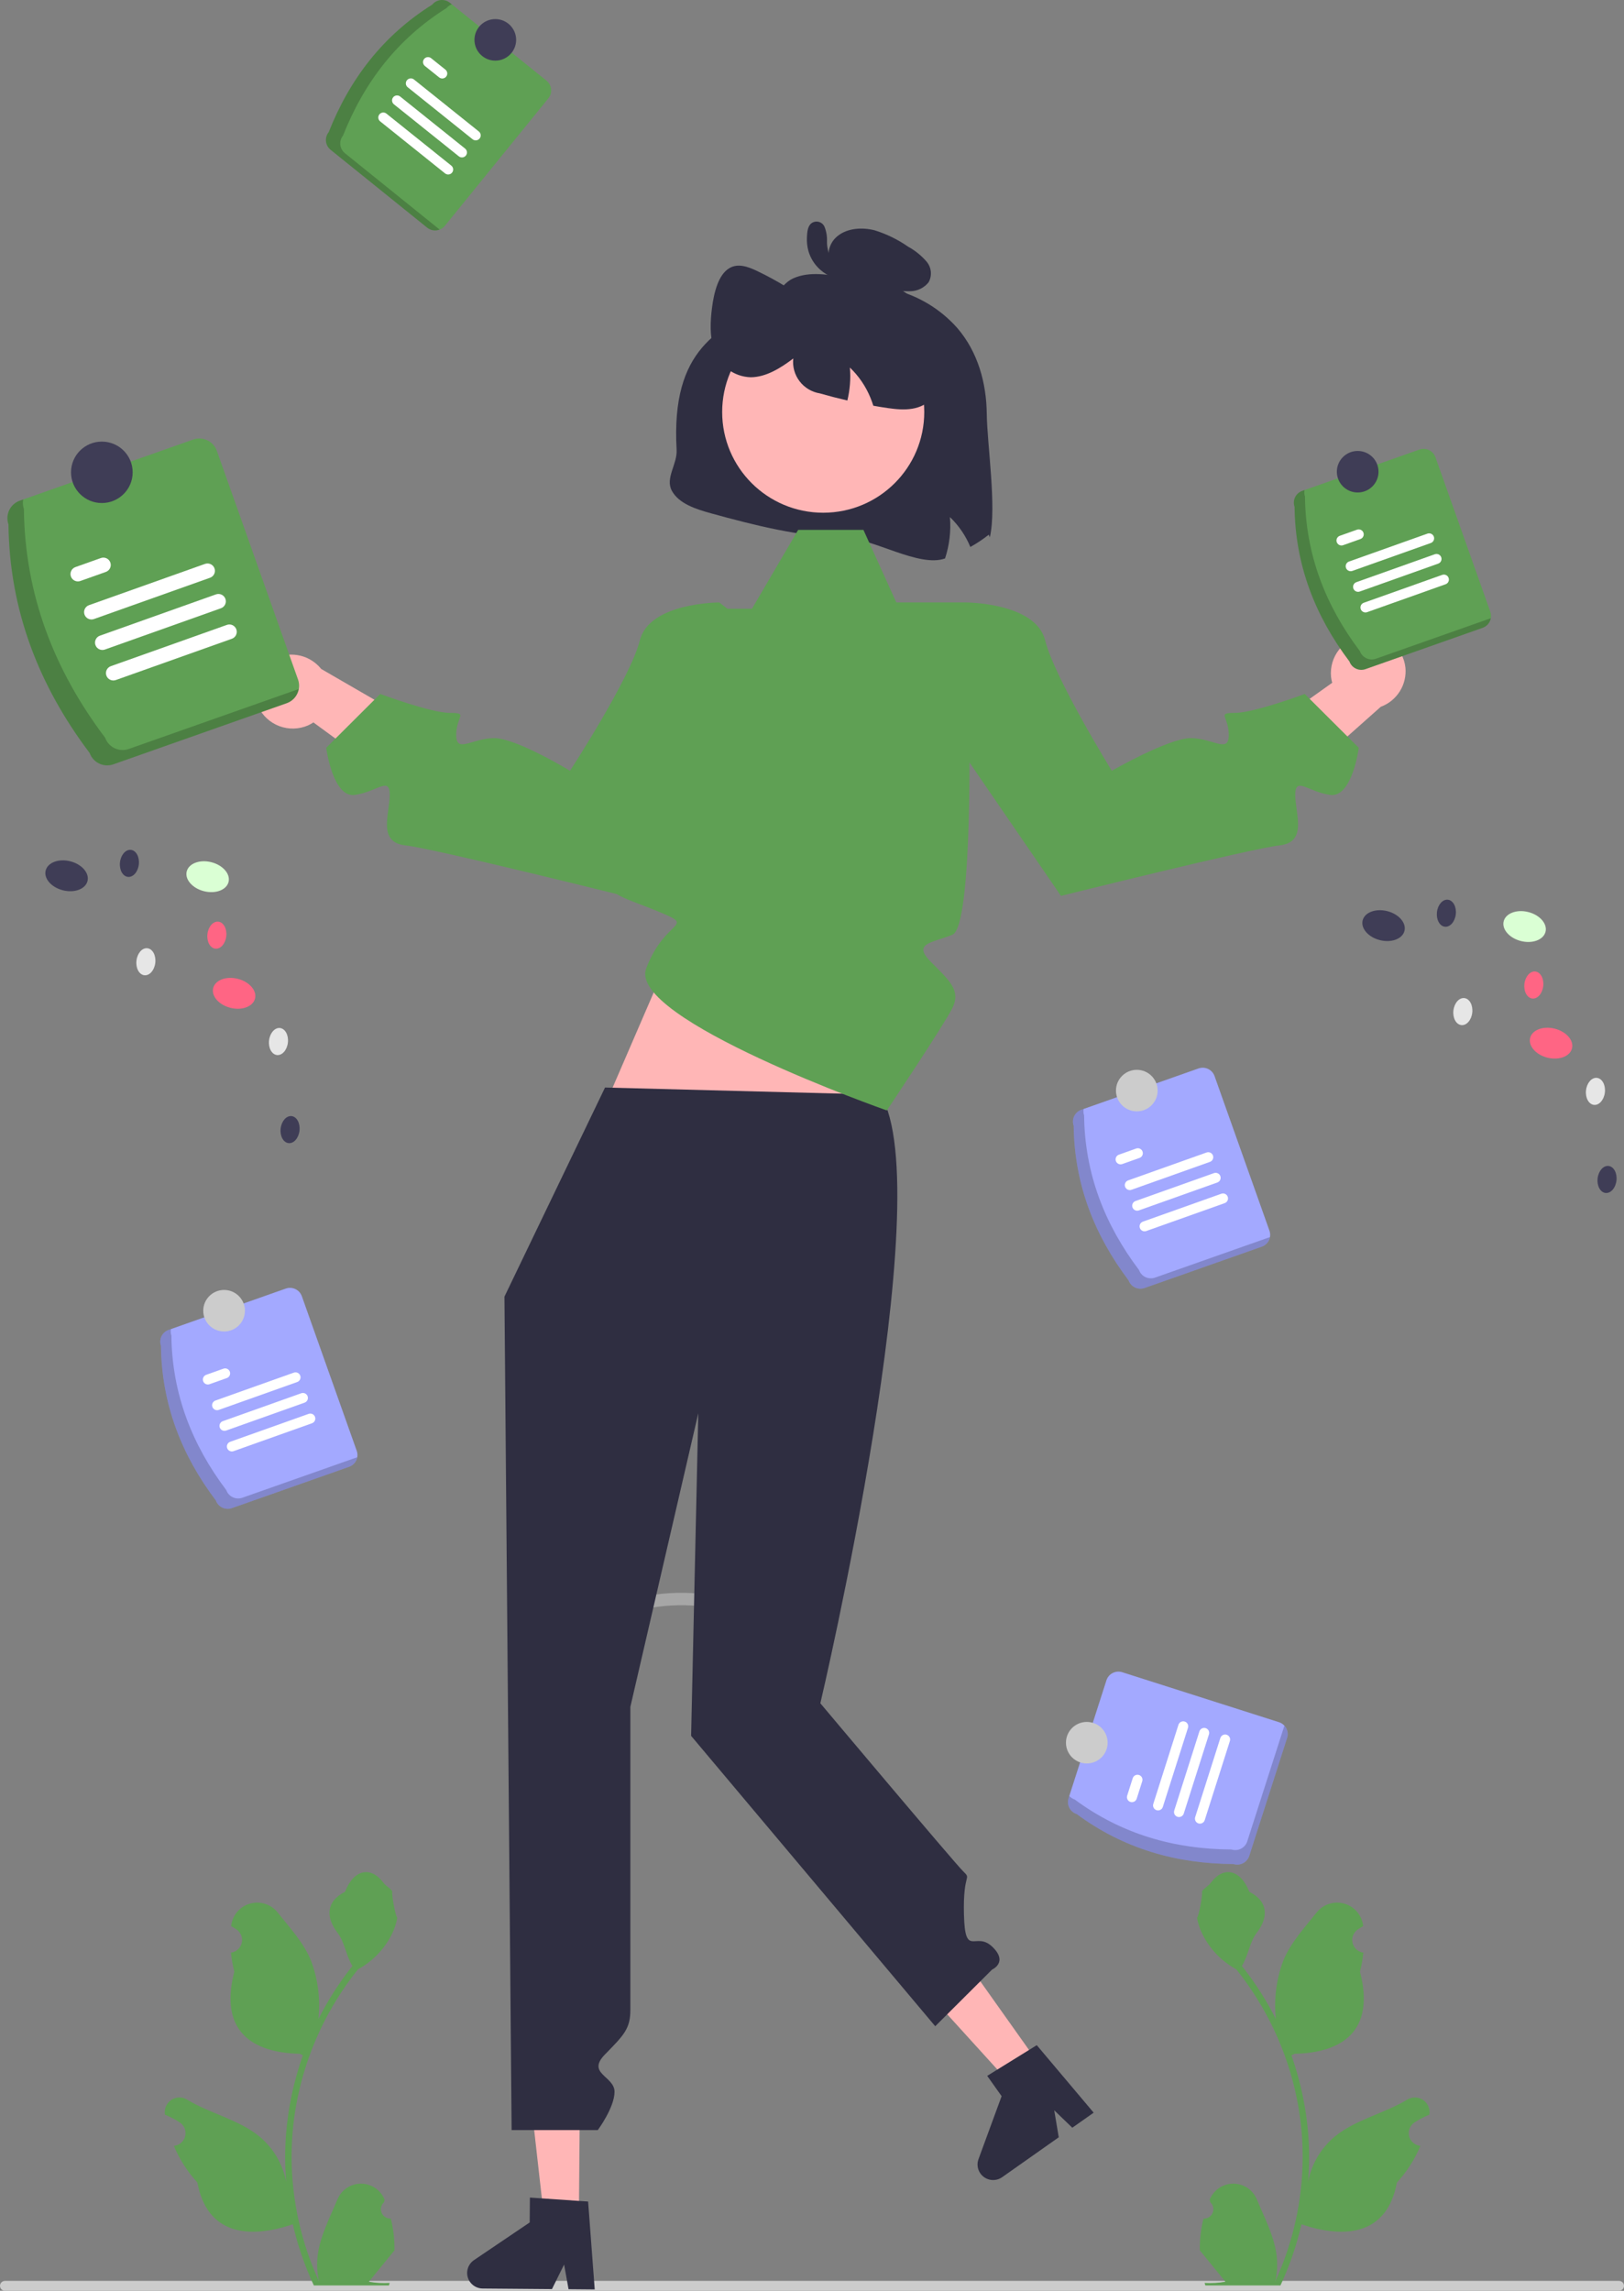 <svg width="390" height="550" viewBox="0 0 390 550" fill="none" xmlns="http://www.w3.org/2000/svg">
<rect x="0" y="0" width="390" height="550" fill="#808080" stroke="none"/>
<g clip-path="url(#clip0_215_14)">
<path d="M5.36057e-06 548.814C-0 548.969 0.03 549.123 0.089 549.267C0.148 549.41 0.235 549.541 0.345 549.651C0.455 549.762 0.586 549.849 0.73 549.909C0.874 549.969 1.028 550 1.184 550H388.809C389.125 550 389.428 549.875 389.651 549.653C389.875 549.43 390 549.128 390 548.814C390 548.499 389.875 548.197 389.651 547.975C389.428 547.752 389.125 547.627 388.809 547.627H1.191C1.035 547.626 0.881 547.657 0.736 547.716C0.592 547.775 0.461 547.861 0.35 547.971C0.24 548.081 0.152 548.211 0.092 548.354C0.032 548.498 0 548.651 5.36057e-06 548.807V548.814Z" fill="#CCCCCC"/>
<path opacity="0.5" d="M154.903 386.284C159.126 385.433 163.451 385.199 167.742 385.59C168.139 385.587 168.519 385.428 168.8 385.149C169.081 384.869 169.24 384.49 169.243 384.094C169.235 383.7 169.074 383.324 168.794 383.045C168.514 382.767 168.137 382.606 167.742 382.598C163.181 382.204 158.587 382.474 154.105 383.4C153.721 383.505 153.396 383.759 153.199 384.103C153.003 384.448 152.952 384.857 153.058 385.239C153.164 385.622 153.417 385.946 153.763 386.142C154.109 386.338 154.519 386.389 154.903 386.284H154.903Z" fill="#CCCCCC"/>
<path d="M51.84 360.263C43.584 349.322 38.813 337.086 38.656 323.137C38.39 322.385 38.434 321.559 38.779 320.84C39.124 320.121 39.74 319.567 40.494 319.3L68.634 309.379C69.389 309.114 70.218 309.158 70.94 309.502C71.662 309.845 72.218 310.46 72.485 311.211L85.669 348.337C85.935 349.088 85.891 349.915 85.546 350.634C85.202 351.353 84.585 351.907 83.831 352.174L55.691 362.095C54.937 362.36 54.107 362.316 53.386 361.972C52.663 361.629 52.108 361.014 51.84 360.263V360.263Z" fill="#A3A9FF"/>
<path opacity="0.2" d="M58.193 359.602C57.439 359.867 56.61 359.823 55.888 359.48C55.166 359.137 54.61 358.522 54.342 357.771C46.086 346.829 41.315 334.594 41.158 320.645C40.986 320.15 40.948 319.619 41.048 319.105L40.494 319.301C39.74 319.567 39.124 320.121 38.779 320.841C38.434 321.56 38.39 322.386 38.656 323.138C38.813 337.087 43.584 349.322 51.84 360.264C52.108 361.015 52.664 361.63 53.386 361.973C54.108 362.316 54.937 362.36 55.691 362.095L83.831 352.174C84.33 351.997 84.773 351.69 85.116 351.287C85.458 350.883 85.687 350.397 85.779 349.877L58.193 359.602Z" fill="black"/>
<path d="M71.377 331.813L52.538 338.513C52.238 338.62 51.908 338.604 51.621 338.468C51.333 338.332 51.111 338.088 51.004 337.789C50.897 337.49 50.914 337.162 51.05 336.875C51.187 336.588 51.431 336.368 51.731 336.261L70.57 329.561C70.87 329.455 71.199 329.472 71.486 329.608C71.773 329.744 71.994 329.988 72.101 330.286C72.208 330.584 72.191 330.912 72.056 331.199C71.92 331.485 71.676 331.706 71.377 331.813H71.377Z" fill="white"/>
<path d="M54.47 330.864L50.325 332.338C50.177 332.391 50.02 332.415 49.862 332.408C49.705 332.401 49.55 332.363 49.407 332.296C49.264 332.229 49.136 332.135 49.03 332.019C48.924 331.903 48.841 331.767 48.788 331.619C48.734 331.471 48.711 331.314 48.718 331.157C48.725 331 48.764 330.846 48.831 330.704C48.898 330.562 48.993 330.434 49.11 330.328C49.226 330.223 49.363 330.141 49.511 330.088L49.519 330.085L53.663 328.611C53.962 328.506 54.292 328.523 54.579 328.659C54.865 328.795 55.087 329.039 55.193 329.337C55.3 329.635 55.284 329.963 55.148 330.249C55.013 330.535 54.769 330.756 54.47 330.864V330.864Z" fill="white"/>
<path d="M74.924 341.716L56.086 348.417C55.786 348.522 55.457 348.505 55.17 348.369C54.883 348.233 54.662 347.989 54.555 347.691C54.448 347.393 54.465 347.065 54.6 346.779C54.736 346.492 54.98 346.271 55.279 346.164L74.117 339.464C74.417 339.357 74.746 339.372 75.034 339.507C75.322 339.642 75.544 339.886 75.652 340.184C75.76 340.482 75.745 340.811 75.609 341.097C75.474 341.384 75.23 341.606 74.931 341.714L74.924 341.716Z" fill="white"/>
<path d="M73.151 336.765L54.312 343.466C54.012 343.573 53.682 343.557 53.395 343.421C53.107 343.286 52.885 343.042 52.777 342.743C52.67 342.445 52.686 342.116 52.822 341.829C52.958 341.542 53.203 341.321 53.502 341.214L53.505 341.213L72.344 334.513C72.643 334.407 72.973 334.424 73.26 334.56C73.547 334.696 73.768 334.94 73.875 335.238C73.981 335.536 73.965 335.865 73.829 336.151C73.694 336.437 73.45 336.658 73.151 336.765H73.151Z" fill="white"/>
<path d="M53.815 319.684C56.578 319.684 58.819 317.452 58.819 314.698C58.819 311.944 56.578 309.712 53.815 309.712C51.051 309.712 48.81 311.944 48.81 314.698C48.81 317.452 51.051 319.684 53.815 319.684Z" fill="#CCCCCC"/>
<path d="M236.97 99.336C237.051 106.636 239.382 121.833 237.711 128.984L237.441 128.385C236.052 129.483 234.575 130.466 233.027 131.327C231.91 128.62 230.24 126.175 228.123 124.147C228.402 127.503 228.004 130.88 226.952 134.079C220.697 136.323 209.717 129.253 202.912 129.103C191.962 128.854 181.293 126.141 170.835 123.269C167.121 122.252 163.038 120.926 161.356 117.854C159.675 114.783 162.684 111.468 162.487 108.002C161.085 83.315 172.886 79.177 184.116 72.58C186.587 71.129 187.799 68.003 190.591 66.786C194.465 65.101 199.078 65.909 203.292 66.756C202.246 66.413 201.305 65.807 200.562 64.996C199.819 64.186 199.298 63.199 199.048 62.129C198.873 61.081 198.991 60.005 199.39 59.02C199.789 58.034 200.454 57.178 201.31 56.545C203.632 54.76 207.095 54.54 210.058 55.298C212.92 56.19 215.627 57.515 218.084 59.227C219.753 60.139 221.245 61.342 222.488 62.777C223.074 63.457 223.438 64.298 223.531 65.189C223.624 66.08 223.442 66.978 223.009 67.763C222.475 68.436 221.795 68.981 221.02 69.355C220.245 69.73 219.396 69.926 218.535 69.927C217.208 69.966 215.882 69.829 214.592 69.519C220.507 70.972 225.837 74.186 229.874 78.733C234.889 84.547 236.88 92.036 236.97 99.336Z" fill="#2F2E41"/>
<path d="M62.023 169.685C63.041 171.837 64.861 173.509 67.097 174.344C69.332 175.179 71.807 175.113 73.994 174.158C74.436 173.957 74.86 173.719 75.262 173.449L101.033 192.314L115.241 182.653L77.134 160.612C75.878 159.038 74.134 157.921 72.174 157.438C70.215 156.954 68.15 157.131 66.301 157.94C65.254 158.41 64.31 159.082 63.523 159.916C62.736 160.749 62.122 161.73 61.715 162.8C61.308 163.871 61.117 165.01 61.153 166.155C61.188 167.299 61.449 168.425 61.921 169.468V169.468C61.954 169.541 61.988 169.613 62.023 169.685Z" fill="#FFB6B6"/>
<path d="M327.637 152.564C325.267 152.858 323.107 154.062 321.614 155.92C320.122 157.777 319.416 160.141 319.647 162.509C319.701 162.99 319.795 163.465 319.928 163.93L293.917 182.465L298.712 198.925L331.59 169.696C333.483 168.997 335.09 167.692 336.16 165.987C337.231 164.282 337.705 162.271 337.509 160.269C337.386 159.131 337.039 158.028 336.488 157.024C335.938 156.019 335.194 155.133 334.299 154.414C333.405 153.696 332.377 153.161 331.275 152.838C330.173 152.516 329.017 152.413 327.875 152.535C327.796 152.544 327.716 152.554 327.637 152.564Z" fill="#FFB6B6"/>
<path d="M139.015 532.424L130.638 532.354L126.931 499.411L139.293 499.515L139.015 532.424Z" fill="#FFB6B6"/>
<path d="M112.184 545.696C112.176 546.685 112.563 547.637 113.259 548.343C113.955 549.049 114.904 549.45 115.897 549.46L132.551 549.599L135.466 543.71L136.537 549.629L142.821 549.685L141.234 528.576L139.048 528.431L130.131 527.819L127.254 527.627L127.203 533.6L113.825 542.641C113.324 542.98 112.912 543.435 112.627 543.967C112.341 544.499 112.189 545.092 112.184 545.696Z" fill="#2F2E41"/>
<path d="M249.432 495.45L242.593 500.268L220.267 475.692L230.36 468.579L249.432 495.45Z" fill="#FFB6B6"/>
<path d="M235.44 521.84C236.014 522.647 236.886 523.195 237.865 523.362C238.844 523.53 239.849 523.304 240.661 522.733L254.258 513.15L253.171 506.674L257.51 510.854L262.643 507.242L248.977 491.034L247.118 492.189L239.522 496.884L237.075 498.403L240.536 503.279L234.981 518.405C234.773 518.972 234.706 519.581 234.786 520.179C234.866 520.777 235.09 521.347 235.44 521.84V521.84Z" fill="#2F2E41"/>
<path d="M145.297 265.338L169.628 209.039H225.672L209.507 267.794L145.297 265.338Z" fill="#FFB6B6"/>
<path d="M93.852 532.677C93.386 532.698 92.926 532.576 92.532 532.328C92.139 532.08 91.832 531.717 91.652 531.289C91.472 530.861 91.429 530.388 91.528 529.935C91.627 529.481 91.864 529.069 92.206 528.754L92.361 528.138C92.341 528.088 92.32 528.039 92.299 527.99C91.831 526.887 91.045 525.946 90.042 525.287C89.039 524.627 87.862 524.277 86.66 524.282C85.458 524.286 84.284 524.644 83.286 525.312C82.287 525.979 81.509 526.925 81.049 528.031C79.208 532.447 76.865 536.871 76.289 541.54C76.035 543.604 76.142 545.696 76.605 547.723C72.283 538.329 70.039 528.119 70.025 517.785C70.024 515.192 70.168 512.601 70.458 510.024C70.697 507.911 71.029 505.814 71.453 503.731C73.77 492.431 78.743 481.84 85.966 472.827C89.461 470.927 92.288 468.004 94.066 464.454C94.71 463.178 95.165 461.815 95.417 460.409C95.022 460.46 93.93 454.477 94.227 454.11C93.678 453.279 92.694 452.866 92.094 452.055C89.109 448.023 84.997 448.727 82.85 454.206C78.264 456.513 78.219 460.337 81.034 464.016C82.824 466.356 83.07 469.523 84.641 472.028C84.479 472.235 84.311 472.434 84.149 472.64C81.195 476.425 78.62 480.49 76.462 484.775C76.987 479.974 76.36 475.118 74.634 470.605C72.884 466.399 69.605 462.857 66.717 459.222C65.953 458.245 64.916 457.516 63.736 457.126C62.556 456.737 61.287 456.705 60.089 457.034C58.891 457.363 57.818 458.039 57.005 458.975C56.193 459.912 55.677 461.068 55.523 462.296C55.517 462.35 55.511 462.404 55.506 462.457C55.935 462.698 56.355 462.954 56.766 463.225C57.282 463.569 57.682 464.059 57.913 464.633C58.144 465.207 58.196 465.837 58.062 466.441C57.928 467.045 57.614 467.595 57.16 468.017C56.708 468.44 56.137 468.717 55.523 468.811L55.461 468.821C55.614 470.361 55.884 471.888 56.269 473.388C52.564 487.664 60.562 492.863 71.984 493.097C72.236 493.226 72.481 493.355 72.733 493.477C70.565 499.601 69.204 505.979 68.687 512.452C68.394 516.271 68.411 520.107 68.738 523.923L68.719 523.788C67.891 519.545 65.62 515.716 62.287 512.948C57.337 508.897 50.344 507.405 45.004 504.148C44.437 503.785 43.777 503.591 43.102 503.59C42.428 503.588 41.767 503.779 41.198 504.139C40.629 504.499 40.175 505.014 39.889 505.623C39.604 506.232 39.5 506.91 39.588 507.576L39.61 507.718C40.406 508.041 41.181 508.413 41.931 508.832C42.36 509.073 42.78 509.329 43.191 509.6C43.707 509.944 44.106 510.435 44.338 511.008C44.569 511.582 44.621 512.213 44.487 512.816C44.352 513.42 44.038 513.97 43.585 514.393C43.132 514.815 42.562 515.092 41.948 515.186L41.886 515.196C41.84 515.202 41.801 515.209 41.756 515.215C43.116 518.451 45.025 521.43 47.4 524.02C49.716 536.483 59.666 537.665 70.309 534.036H70.316C71.483 539.092 73.175 544.014 75.364 548.721H93.4C93.464 548.522 93.522 548.315 93.581 548.116C91.911 548.22 90.235 548.121 88.59 547.82C89.928 546.184 91.266 544.535 92.605 542.899C92.635 542.868 92.663 542.836 92.689 542.802C93.367 541.965 94.053 541.134 94.731 540.297L94.732 540.296C94.768 537.729 94.472 535.168 93.852 532.677L93.852 532.677Z" fill="#5FA054"/>
<path d="M289.012 532.676C289.477 532.698 289.938 532.576 290.332 532.328C290.725 532.08 291.032 531.717 291.212 531.289C291.392 530.861 291.435 530.388 291.336 529.934C291.237 529.481 291 529.069 290.658 528.754L290.503 528.138C290.523 528.088 290.544 528.039 290.565 527.99C291.033 526.887 291.819 525.946 292.822 525.286C293.825 524.627 295.002 524.277 296.204 524.282C297.406 524.286 298.58 524.644 299.578 525.311C300.577 525.979 301.355 526.925 301.815 528.031C303.656 532.447 305.998 536.871 306.575 541.54C306.829 543.604 306.722 545.696 306.259 547.723C310.581 538.329 312.825 528.119 312.839 517.785C312.84 515.192 312.696 512.601 312.406 510.024C312.167 507.911 311.835 505.814 311.411 503.731C309.094 492.431 304.12 481.84 296.898 472.827C293.403 470.927 290.576 468.004 288.798 464.454C288.154 463.178 287.699 461.815 287.447 460.409C287.842 460.46 288.934 454.477 288.637 454.11C289.186 453.279 290.17 452.866 290.77 452.055C293.755 448.023 297.867 448.727 300.014 454.206C304.6 456.513 304.645 460.337 301.831 464.016C300.04 466.356 299.794 469.523 298.223 472.028C298.385 472.235 298.553 472.434 298.715 472.64C301.669 476.425 304.244 480.49 306.402 484.775C305.877 479.974 306.504 475.118 308.23 470.605C309.98 466.399 313.259 462.857 316.147 459.222C316.911 458.245 317.948 457.516 319.128 457.126C320.308 456.737 321.577 456.705 322.775 457.034C323.973 457.363 325.046 458.039 325.859 458.975C326.671 459.912 327.187 461.068 327.341 462.296C327.347 462.35 327.352 462.404 327.358 462.457C326.929 462.698 326.509 462.954 326.098 463.225C325.582 463.569 325.182 464.059 324.951 464.633C324.72 465.207 324.668 465.838 324.802 466.441C324.936 467.045 325.251 467.595 325.703 468.017C326.156 468.44 326.727 468.717 327.34 468.811L327.403 468.821C327.25 470.361 326.98 471.888 326.595 473.388C330.3 487.664 322.302 492.863 310.88 493.097C310.628 493.226 310.383 493.355 310.131 493.477C312.299 499.601 313.66 505.979 314.177 512.452C314.47 516.271 314.453 520.107 314.126 523.923L314.145 523.788C314.972 519.545 317.244 515.716 320.577 512.948C325.527 508.897 332.52 507.405 337.86 504.148C338.427 503.785 339.087 503.591 339.762 503.59C340.436 503.588 341.097 503.779 341.666 504.139C342.235 504.499 342.689 505.014 342.975 505.623C343.26 506.232 343.364 506.91 343.276 507.576L343.254 507.718C342.458 508.041 341.683 508.413 340.933 508.832C340.504 509.073 340.084 509.329 339.673 509.6C339.157 509.944 338.757 510.434 338.526 511.008C338.295 511.582 338.243 512.213 338.377 512.816C338.511 513.42 338.826 513.97 339.279 514.392C339.731 514.815 340.302 515.092 340.916 515.186L340.978 515.196C341.024 515.202 341.062 515.209 341.108 515.215C339.748 518.451 337.839 521.429 335.464 524.02C333.148 536.483 323.198 537.665 312.555 534.036H312.548C311.38 539.092 309.689 544.014 307.5 548.721H289.464C289.399 548.522 289.341 548.315 289.283 548.116C290.953 548.22 292.629 548.121 294.274 547.82C292.936 546.183 291.597 544.535 290.259 542.899C290.229 542.868 290.201 542.836 290.175 542.802C289.496 541.965 288.811 541.134 288.132 540.296L288.132 540.295C288.096 537.729 288.392 535.168 289.012 532.677L289.012 532.676Z" fill="#5FA054"/>
<path d="M145.297 261.109L121.14 311.322L122.864 511.423H143.555C143.555 511.423 147.578 506.017 147.578 502.229C147.578 498.441 140.735 497.892 145.297 493.242C149.859 488.593 151.38 487.077 151.38 482.532V409.81L167.694 339.314L165.97 416.773L224.594 486.488L238.251 472.881C238.251 472.881 242.245 471.127 238.251 467.359C234.257 463.592 231.767 470.246 231.491 459.722C231.216 449.197 233.497 451.47 231.216 449.198C228.935 446.925 197.006 408.948 197.006 408.948C197.006 408.948 225.893 286.314 211.447 262.828L145.297 261.109Z" fill="#2F2E41"/>
<path d="M212.968 266.617C212.968 266.617 150.619 244.646 155.181 232.525C159.744 220.403 167.407 222.736 158.253 218.918C149.099 215.1 143.034 214.342 148.728 209.039C154.421 203.736 162.785 198.433 162.785 193.13C162.785 187.827 169.628 146.159 169.628 146.159H180.583L191.678 127.219H207.352L215.249 144.644H231.922L232.737 171.159C232.737 171.159 233.814 222.384 228.713 224.424C223.613 226.464 219.05 226.464 223.613 231.01C228.175 235.555 230.773 237.906 228.713 242.034C226.654 246.162 212.968 266.617 212.968 266.617Z" fill="#5FA054"/>
<path d="M222.092 152.22L231.922 144.644C231.922 144.644 248.704 144.644 250.985 153.735C253.266 162.826 266.995 185.058 266.995 185.058C266.995 185.058 280.638 177.22 285.961 177.22C291.283 177.22 295.085 181.008 295.085 176.463C295.085 171.917 292.043 171.16 296.606 171.16C301.168 171.16 313.333 166.614 313.333 166.614L326.31 179.544C326.31 179.544 324.738 191.615 319.416 190.857C314.093 190.099 311.052 186.311 311.052 190.857C311.052 195.403 314.094 202.221 307.25 202.979C300.407 203.736 254.787 215.1 254.787 215.1L223.612 169.644L222.092 152.22Z" fill="#5FA054"/>
<path d="M182.554 152.22L172.723 144.644C172.723 144.644 155.942 144.644 153.661 153.735C151.38 162.826 136.885 185.058 136.885 185.058C136.885 185.058 124.008 177.22 118.685 177.22C113.363 177.22 109.561 181.008 109.561 176.463C109.561 171.917 112.602 171.16 108.04 171.16C103.478 171.16 91.313 166.614 91.313 166.614L78.336 179.544C78.336 179.544 79.907 191.615 85.23 190.857C90.552 190.099 93.594 186.311 93.594 190.857C93.594 195.403 90.552 202.221 97.395 202.979C104.239 203.736 149.859 215.1 149.859 215.1L181.033 169.644L182.554 152.22Z" fill="#5FA054"/>
<path d="M197.692 123.104C211.093 123.104 221.957 112.28 221.957 98.927C221.957 85.574 211.093 74.75 197.692 74.75C184.291 74.75 173.428 85.574 173.428 98.927C173.428 112.28 184.291 123.104 197.692 123.104Z" fill="#FFB6B6"/>
<path d="M224.169 95.278C221.317 98.718 217.073 98.538 213.3 97.99C212.109 97.82 210.918 97.631 209.727 97.412C209.517 96.743 209.277 96.075 209.006 95.427C207.89 92.721 206.22 90.275 204.102 88.247C204.325 90.899 204.119 93.569 203.492 96.155C201.28 95.647 199.078 95.078 196.886 94.45C194.947 94.136 193.203 93.091 192.014 91.532C190.826 89.973 190.284 88.019 190.501 86.073C187.348 88.466 183.915 90.541 180.312 90.581C178.281 90.528 176.321 89.829 174.718 88.585C173.115 87.341 171.953 85.619 171.405 83.67C170.424 80.678 170.574 77.228 170.974 73.997C171.455 70.157 172.536 65.939 175.138 64.393C177.229 63.137 179.642 64.034 181.793 65.052C186.534 67.318 191.028 70.065 195.205 73.249L195.255 74.296C196.336 69.14 199.909 65.161 203.802 64.762C206.424 64.503 208.986 65.71 211.458 66.926C214.69 68.347 217.694 70.231 220.376 72.521C223.406 75.267 225.51 78.879 226.401 82.862C227.332 87.18 226.631 92.306 224.169 95.278Z" fill="#2F2E41"/>
<path d="M200.15 61.724C200.398 61.745 199.787 61.605 199.986 61.688C199.888 61.644 199.795 61.592 199.706 61.533C199.691 61.523 199.493 61.364 199.622 61.475C199.326 61.244 199.102 60.933 198.979 60.579C198.703 59.719 198.575 58.819 198.599 57.916C198.648 56.729 198.445 55.545 198.003 54.443C197.872 54.144 197.672 53.88 197.42 53.673C197.167 53.466 196.869 53.321 196.55 53.25C196.231 53.179 195.899 53.184 195.582 53.265C195.265 53.345 194.972 53.499 194.726 53.714C193.906 54.514 193.842 55.866 193.784 56.941C193.721 58.058 193.84 59.177 194.135 60.255C194.643 62.029 195.658 63.617 197.055 64.826C198.67 66.234 200.697 67.087 202.836 67.257C203.13 67.251 203.416 67.159 203.658 66.993C203.901 66.828 204.09 66.596 204.202 66.325C204.315 66.055 204.346 65.757 204.292 65.469C204.238 65.181 204.101 64.915 203.897 64.704L201.211 62.163C200.93 61.882 200.548 61.724 200.15 61.724C199.751 61.724 199.369 61.882 199.088 62.162C198.806 62.443 198.648 62.824 198.648 63.22C198.648 63.617 198.806 63.997 199.088 64.278L201.774 66.819L202.836 64.266C202.393 64.226 201.955 64.137 201.532 64C201.072 63.873 200.634 63.681 200.229 63.431C199.832 63.214 199.46 62.955 199.119 62.658C198.901 62.467 198.693 62.266 198.496 62.054C198.424 61.977 198.354 61.898 198.285 61.819C198.29 61.825 198.002 61.465 198.126 61.629C197.815 61.206 197.545 60.755 197.319 60.282C197.239 60.114 197.173 59.94 197.122 59.762C197.027 59.469 196.949 59.17 196.889 58.868C196.774 58.232 196.74 57.585 196.786 56.941C196.799 56.669 196.827 56.396 196.868 56.126C196.906 55.984 196.934 55.839 196.952 55.692C196.957 55.329 196.902 55.886 196.712 55.971L195.954 56.175C195.831 56.165 195.711 56.128 195.604 56.065C195.498 56.003 195.406 55.917 195.337 55.815C195.305 55.69 195.314 55.712 195.364 55.882C195.421 56.08 195.465 56.282 195.496 56.486C195.554 56.961 195.587 57.438 195.597 57.916C195.606 58.928 195.724 59.937 195.949 60.924C196.159 61.916 196.678 62.817 197.433 63.498C198.187 64.179 199.138 64.605 200.149 64.716C200.547 64.713 200.927 64.554 201.207 64.275C201.488 63.995 201.648 63.616 201.651 63.22C201.643 62.826 201.482 62.45 201.202 62.171C200.923 61.892 200.545 61.732 200.15 61.724V61.724Z" fill="#2F2E41"/>
<path d="M324.071 158.823C315.815 147.881 311.043 135.646 310.887 121.697C310.621 120.945 310.665 120.119 311.009 119.399C311.354 118.68 311.971 118.126 312.725 117.86L340.865 107.939C341.619 107.674 342.448 107.718 343.17 108.061C343.892 108.404 344.448 109.019 344.716 109.77L357.9 146.896C358.166 147.648 358.121 148.474 357.777 149.194C357.432 149.913 356.815 150.467 356.062 150.733L327.922 160.654C327.167 160.919 326.338 160.875 325.616 160.532C324.894 160.189 324.338 159.574 324.071 158.823V158.823Z" fill="#5FA054"/>
<path opacity="0.2" d="M330.424 158.161C329.669 158.426 328.84 158.382 328.118 158.038C327.396 157.695 326.84 157.08 326.573 156.329C318.317 145.388 313.545 133.153 313.389 119.203C313.217 118.709 313.179 118.178 313.279 117.664L312.725 117.859C311.971 118.126 311.354 118.68 311.009 119.399C310.665 120.118 310.621 120.945 310.887 121.696C311.043 135.646 315.815 147.881 324.071 158.822C324.338 159.574 324.894 160.188 325.616 160.532C326.338 160.875 327.167 160.919 327.922 160.654L356.062 150.733C356.561 150.555 357.004 150.249 357.346 149.845C357.688 149.442 357.917 148.955 358.01 148.435L330.424 158.161Z" fill="black"/>
<path d="M343.607 130.373L324.769 137.073C324.469 137.18 324.139 137.163 323.851 137.027C323.564 136.892 323.342 136.648 323.235 136.349C323.128 136.05 323.144 135.721 323.281 135.435C323.417 135.148 323.662 134.927 323.962 134.821L342.8 128.12C342.949 128.068 343.106 128.044 343.264 128.052C343.421 128.06 343.575 128.099 343.718 128.166C343.86 128.233 343.988 128.328 344.094 128.444C344.2 128.561 344.281 128.697 344.334 128.845C344.387 128.993 344.41 129.149 344.403 129.306C344.395 129.463 344.356 129.617 344.289 129.759C344.221 129.901 344.126 130.028 344.009 130.133C343.892 130.239 343.756 130.32 343.607 130.373V130.373Z" fill="white"/>
<path d="M326.7 129.422L322.555 130.896C322.407 130.949 322.249 130.973 322.092 130.965C321.935 130.957 321.78 130.919 321.638 130.852C321.495 130.785 321.367 130.69 321.261 130.574C321.156 130.458 321.074 130.322 321.021 130.174C320.967 130.026 320.944 129.869 320.952 129.712C320.959 129.556 320.998 129.402 321.065 129.26C321.132 129.118 321.227 128.99 321.344 128.885C321.461 128.779 321.597 128.698 321.746 128.645L321.748 128.644L325.893 127.17C326.192 127.064 326.522 127.08 326.81 127.216C327.097 127.352 327.318 127.596 327.425 127.894C327.532 128.193 327.516 128.521 327.38 128.808C327.244 129.094 326.999 129.315 326.7 129.422V129.422Z" fill="white"/>
<path d="M347.155 140.276L328.316 146.976C328.016 147.083 327.686 147.067 327.398 146.931C327.111 146.796 326.889 146.552 326.781 146.254C326.674 145.955 326.69 145.626 326.826 145.339C326.962 145.053 327.207 144.831 327.506 144.724L327.509 144.723L346.348 138.023C346.647 137.917 346.977 137.934 347.264 138.07C347.552 138.205 347.773 138.449 347.88 138.748C347.987 139.046 347.971 139.375 347.835 139.661C347.699 139.948 347.454 140.169 347.155 140.276V140.276Z" fill="white"/>
<path d="M345.38 135.325L326.542 142.025C326.393 142.078 326.236 142.101 326.078 142.093C325.921 142.086 325.767 142.047 325.624 141.98C325.482 141.913 325.354 141.819 325.248 141.702C325.142 141.586 325.06 141.45 325.007 141.302C324.954 141.154 324.93 140.998 324.938 140.841C324.946 140.684 324.984 140.53 325.052 140.388C325.119 140.246 325.214 140.119 325.33 140.013C325.447 139.908 325.584 139.826 325.732 139.773L325.735 139.772L344.573 133.072C344.722 133.019 344.879 132.996 345.036 133.003C345.194 133.011 345.348 133.049 345.491 133.117C345.633 133.184 345.761 133.278 345.867 133.394C345.973 133.511 346.055 133.647 346.108 133.794C346.161 133.942 346.185 134.099 346.177 134.256C346.169 134.413 346.131 134.567 346.063 134.709C345.996 134.851 345.901 134.978 345.785 135.084C345.668 135.189 345.531 135.271 345.383 135.324L345.38 135.325Z" fill="white"/>
<path d="M326.045 118.244C328.809 118.244 331.049 116.011 331.049 113.258C331.049 110.504 328.809 108.271 326.045 108.271C323.281 108.271 321.041 110.504 321.041 113.258C321.041 116.011 323.281 118.244 326.045 118.244Z" fill="#3F3D56"/>
<path d="M78.938 31.731C83.978 18.997 91.947 8.544 103.797 1.114C104.301 0.495 105.03 0.1 105.826 0.017C106.621 -0.067 107.418 0.167 108.04 0.668L131.247 19.374C131.868 19.876 132.264 20.603 132.348 21.396C132.432 22.189 132.197 22.982 131.695 23.602L106.836 54.219C106.332 54.838 105.602 55.233 104.807 55.317C104.011 55.4 103.215 55.166 102.592 54.666L79.386 35.959C78.764 35.457 78.368 34.73 78.284 33.937C78.2 33.145 78.435 32.351 78.938 31.731Z" fill="#5FA054"/>
<path opacity="0.2" d="M82.827 36.78C82.206 36.278 81.81 35.551 81.726 34.758C81.642 33.965 81.877 33.172 82.379 32.551C87.419 19.817 95.388 9.365 107.238 1.935C107.571 1.53 108.005 1.22 108.497 1.036L108.04 0.668C107.418 0.167 106.622 -0.067 105.826 0.017C105.03 0.1 104.301 0.495 103.797 1.114C91.947 8.544 83.978 18.997 78.938 31.731C78.435 32.351 78.2 33.145 78.284 33.937C78.368 34.73 78.764 35.457 79.386 35.959L102.592 54.666C103.005 54.996 103.499 55.212 104.023 55.292C104.547 55.371 105.083 55.311 105.577 55.118L82.827 36.78Z" fill="black"/>
<path d="M113.492 33.439L97.907 20.946C97.659 20.747 97.502 20.458 97.468 20.143C97.434 19.829 97.527 19.513 97.726 19.267C97.925 19.02 98.214 18.862 98.53 18.827C98.846 18.793 99.163 18.885 99.411 19.082L114.997 31.575C115.244 31.774 115.402 32.063 115.436 32.377C115.469 32.692 115.377 33.008 115.177 33.254C114.978 33.501 114.689 33.659 114.373 33.694C114.057 33.728 113.741 33.636 113.492 33.438L113.492 33.439Z" fill="white"/>
<path d="M105.461 18.584L102.032 15.836C101.786 15.637 101.628 15.348 101.595 15.034C101.561 14.719 101.654 14.404 101.853 14.157C102.052 13.911 102.341 13.753 102.657 13.718C102.972 13.684 103.289 13.775 103.537 13.972L106.966 16.721C107.213 16.92 107.37 17.209 107.404 17.523C107.438 17.838 107.345 18.153 107.146 18.4C106.947 18.646 106.658 18.804 106.342 18.839C106.026 18.873 105.71 18.782 105.461 18.584L105.461 18.584Z" fill="white"/>
<path d="M106.878 41.631L91.292 29.139C91.045 28.939 90.887 28.651 90.853 28.336C90.82 28.021 90.912 27.706 91.112 27.459C91.311 27.212 91.6 27.054 91.916 27.02C92.232 26.985 92.549 27.077 92.797 27.275L108.383 39.767C108.629 39.967 108.787 40.255 108.821 40.57C108.854 40.884 108.761 41.2 108.562 41.446C108.363 41.693 108.074 41.851 107.759 41.885C107.443 41.92 107.126 41.828 106.878 41.631H106.878Z" fill="white"/>
<path d="M110.186 37.535L94.6 25.043C94.477 24.945 94.374 24.823 94.298 24.686C94.222 24.548 94.174 24.397 94.157 24.241C94.122 23.926 94.214 23.61 94.412 23.362C94.611 23.114 94.901 22.955 95.217 22.92C95.533 22.885 95.851 22.977 96.099 23.175L96.104 23.179L111.69 35.672C111.939 35.87 112.098 36.158 112.133 36.473C112.168 36.789 112.077 37.105 111.878 37.352C111.679 37.6 111.389 37.759 111.073 37.794C110.757 37.829 110.439 37.737 110.191 37.539L110.186 37.535V37.535Z" fill="white"/>
<path d="M118.946 14.558C121.709 14.558 123.95 12.326 123.95 9.572C123.95 6.818 121.709 4.586 118.946 4.586C116.182 4.586 113.941 6.818 113.941 9.572C113.941 12.326 116.182 14.558 118.946 14.558Z" fill="#3F3D56"/>
<path d="M21.536 180.799C9.325 164.615 2.267 146.517 2.035 125.884C1.642 124.772 1.707 123.55 2.217 122.486C2.727 121.422 3.639 120.603 4.754 120.209L46.377 105.535C47.493 105.143 48.72 105.208 49.788 105.715C50.855 106.223 51.678 107.132 52.073 108.243L71.574 163.158C71.968 164.27 71.902 165.492 71.393 166.556C70.883 167.62 69.971 168.439 68.855 168.834L27.232 183.508C26.116 183.9 24.89 183.835 23.822 183.327C22.754 182.819 21.932 181.91 21.536 180.799Z" fill="#5FA054"/>
<path opacity="0.2" d="M30.933 179.82C29.817 180.212 28.591 180.147 27.523 179.639C26.455 179.131 25.633 178.222 25.237 177.111C13.026 160.927 5.968 142.83 5.736 122.197C5.482 121.465 5.425 120.68 5.573 119.92L4.754 120.209C3.639 120.603 2.727 121.422 2.217 122.486C1.707 123.55 1.642 124.772 2.035 125.884C2.267 146.517 9.325 164.615 21.536 180.799C21.932 181.91 22.754 182.819 23.822 183.327C24.89 183.835 26.116 183.9 27.232 183.508L68.855 168.834C69.594 168.571 70.249 168.118 70.755 167.521C71.262 166.924 71.6 166.204 71.737 165.435L30.933 179.82Z" fill="black"/>
<path d="M50.433 138.718L22.568 148.628C22.349 148.707 22.116 148.742 21.882 148.731C21.649 148.72 21.42 148.663 21.209 148.564C20.998 148.464 20.808 148.325 20.651 148.152C20.494 147.98 20.373 147.778 20.295 147.559C20.216 147.34 20.182 147.107 20.194 146.875C20.206 146.642 20.263 146.415 20.364 146.204C20.464 145.994 20.605 145.806 20.778 145.65C20.952 145.494 21.155 145.374 21.375 145.297L49.24 135.386C49.459 135.308 49.692 135.274 49.925 135.285C50.158 135.297 50.386 135.354 50.597 135.454C50.807 135.553 50.996 135.693 51.153 135.865C51.309 136.037 51.43 136.239 51.509 136.457C51.587 136.676 51.621 136.908 51.61 137.14C51.598 137.372 51.541 137.6 51.441 137.81C51.341 138.019 51.201 138.208 51.028 138.364C50.855 138.519 50.653 138.64 50.433 138.718V138.718Z" fill="white"/>
<path d="M25.426 137.312L19.296 139.492C18.853 139.648 18.366 139.623 17.941 139.422C17.517 139.221 17.19 138.86 17.032 138.419C16.874 137.978 16.898 137.493 17.099 137.069C17.299 136.646 17.66 136.319 18.102 136.16V136.16L24.233 133.98C24.675 133.824 25.163 133.849 25.587 134.05C26.011 134.252 26.338 134.612 26.496 135.053C26.654 135.494 26.63 135.979 26.43 136.403C26.229 136.826 25.868 137.153 25.426 137.312V137.312Z" fill="white"/>
<path d="M55.681 153.364L27.816 163.275C27.373 163.433 26.885 163.408 26.459 163.207C26.034 163.007 25.706 162.645 25.548 162.204C25.389 161.762 25.414 161.275 25.615 160.852C25.817 160.428 26.179 160.101 26.623 159.943V159.943L54.488 150.033C54.707 149.955 54.94 149.92 55.173 149.932C55.406 149.943 55.634 150.001 55.845 150.1C56.056 150.2 56.245 150.339 56.401 150.512C56.557 150.684 56.678 150.885 56.757 151.104C56.835 151.323 56.869 151.555 56.858 151.787C56.846 152.019 56.789 152.246 56.689 152.456C56.589 152.666 56.449 152.854 56.276 153.01C56.103 153.166 55.901 153.286 55.681 153.364V153.364Z" fill="white"/>
<path d="M53.057 146.041L25.192 155.952C24.973 156.03 24.74 156.064 24.507 156.052C24.274 156.041 24.046 155.984 23.835 155.884C23.625 155.785 23.436 155.645 23.279 155.473C23.123 155.3 23.002 155.099 22.924 154.88C22.845 154.662 22.811 154.43 22.823 154.198C22.834 153.966 22.892 153.738 22.991 153.528C23.091 153.318 23.232 153.13 23.404 152.974C23.577 152.818 23.779 152.698 23.999 152.62V152.62L51.864 142.709C52.083 142.631 52.316 142.597 52.549 142.609C52.782 142.62 53.01 142.677 53.221 142.777C53.431 142.876 53.62 143.016 53.777 143.188C53.933 143.361 54.054 143.562 54.133 143.781C54.211 143.999 54.245 144.231 54.234 144.463C54.222 144.695 54.165 144.923 54.065 145.133C53.965 145.343 53.825 145.531 53.652 145.687C53.479 145.843 53.277 145.963 53.057 146.041V146.041Z" fill="white"/>
<path d="M24.458 120.777C28.546 120.777 31.86 117.475 31.86 113.402C31.86 109.328 28.546 106.026 24.458 106.026C20.37 106.026 17.056 109.328 17.056 113.402C17.056 117.475 20.37 120.777 24.458 120.777Z" fill="#3F3D56"/>
<path d="M296.208 447.544C282.47 447.474 269.806 443.858 258.564 435.543C257.802 435.299 257.169 434.764 256.802 434.056C256.436 433.347 256.367 432.523 256.609 431.763L265.706 403.436C265.95 402.677 266.487 402.046 267.198 401.681C267.909 401.316 268.737 401.247 269.499 401.489L307.143 413.49C307.905 413.733 308.539 414.268 308.905 414.977C309.271 415.685 309.341 416.51 309.098 417.269L300.002 445.597C299.757 446.355 299.22 446.987 298.509 447.352C297.798 447.717 296.97 447.786 296.208 447.544V447.544Z" fill="#A3A9FF"/>
<path opacity="0.2" d="M299.523 442.103C299.278 442.862 298.742 443.493 298.03 443.858C297.319 444.223 296.492 444.292 295.73 444.05C281.991 443.981 269.327 440.364 258.085 432.049C257.586 431.887 257.139 431.596 256.788 431.206L256.609 431.763C256.367 432.523 256.436 433.347 256.802 434.056C257.169 434.764 257.802 435.299 258.564 435.543C269.806 443.858 282.47 447.474 296.208 447.543C296.97 447.785 297.798 447.716 298.509 447.351C299.22 446.986 299.757 446.355 300.001 445.596L309.098 417.269C309.257 416.765 309.281 416.228 309.165 415.713C309.05 415.197 308.8 414.721 308.44 414.333L299.523 442.103Z" fill="black"/>
<path d="M285.292 414.832L279.25 433.831C279.203 433.981 279.127 434.121 279.026 434.242C278.925 434.362 278.801 434.462 278.661 434.535C278.522 434.608 278.369 434.653 278.212 434.667C278.055 434.682 277.896 434.665 277.746 434.618C277.595 434.571 277.455 434.495 277.334 434.394C277.213 434.294 277.113 434.17 277.04 434.031C276.967 433.891 276.922 433.739 276.908 433.582C276.894 433.426 276.911 433.268 276.958 433.118L276.961 433.109L283.004 414.109C283.101 413.809 283.314 413.558 283.596 413.413C283.878 413.268 284.206 413.241 284.509 413.336C284.811 413.432 285.064 413.643 285.21 413.923C285.357 414.203 285.387 414.53 285.292 414.832V414.832Z" fill="white"/>
<path d="M274.305 427.671L272.976 431.851C272.929 432.001 272.852 432.14 272.751 432.261C272.65 432.381 272.527 432.481 272.387 432.554C272.247 432.626 272.095 432.671 271.938 432.685C271.781 432.699 271.623 432.683 271.472 432.636C271.322 432.589 271.182 432.513 271.061 432.412C270.94 432.312 270.84 432.188 270.767 432.049C270.694 431.91 270.649 431.758 270.635 431.602C270.621 431.445 270.637 431.288 270.684 431.138L270.687 431.128L272.017 426.949C272.064 426.799 272.14 426.659 272.241 426.539C272.342 426.418 272.466 426.319 272.605 426.246C272.745 426.173 272.898 426.128 273.055 426.114C273.212 426.1 273.37 426.117 273.52 426.164C273.671 426.211 273.81 426.287 273.931 426.387C274.052 426.488 274.152 426.611 274.225 426.75C274.299 426.889 274.344 427.041 274.358 427.198C274.372 427.354 274.355 427.512 274.308 427.662L274.305 427.671Z" fill="white"/>
<path d="M295.352 418.009L289.31 437.008C289.263 437.158 289.186 437.297 289.085 437.418C288.984 437.538 288.861 437.638 288.721 437.711C288.581 437.784 288.429 437.828 288.272 437.842C288.115 437.857 287.957 437.84 287.806 437.793C287.656 437.746 287.516 437.67 287.395 437.57C287.274 437.469 287.174 437.345 287.101 437.206C287.028 437.067 286.983 436.915 286.969 436.759C286.955 436.602 286.971 436.445 287.018 436.295L287.021 436.286L293.064 417.286C293.111 417.136 293.187 416.996 293.288 416.875C293.389 416.755 293.512 416.655 293.652 416.582C293.792 416.508 293.945 416.463 294.102 416.449C294.259 416.435 294.418 416.452 294.568 416.499C294.719 416.546 294.859 416.622 294.98 416.723C295.101 416.823 295.201 416.947 295.274 417.086C295.347 417.226 295.392 417.378 295.406 417.535C295.42 417.691 295.403 417.849 295.355 417.999L295.352 418.009Z" fill="white"/>
<path d="M290.323 416.42L284.28 435.42C284.233 435.57 284.157 435.709 284.056 435.83C283.955 435.951 283.831 436.051 283.692 436.124C283.552 436.197 283.399 436.241 283.242 436.256C283.085 436.27 282.926 436.253 282.776 436.206C282.625 436.159 282.485 436.083 282.364 435.982C282.243 435.882 282.143 435.758 282.07 435.619C281.997 435.48 281.952 435.327 281.938 435.171C281.924 435.014 281.941 434.856 281.989 434.706L281.992 434.697L288.034 415.698C288.081 415.548 288.158 415.409 288.258 415.288C288.359 415.167 288.483 415.068 288.623 414.995C288.762 414.922 288.915 414.877 289.072 414.863C289.229 414.849 289.387 414.866 289.538 414.913C289.688 414.96 289.828 415.036 289.949 415.136C290.07 415.237 290.17 415.36 290.243 415.499C290.316 415.638 290.361 415.79 290.375 415.947C290.389 416.103 290.372 416.261 290.325 416.411L290.323 416.42Z" fill="white"/>
<path d="M260.991 423.397C263.754 423.397 265.995 421.165 265.995 418.411C265.995 415.657 263.754 413.425 260.991 413.425C258.227 413.425 255.986 415.657 255.986 418.411C255.986 421.165 258.227 423.397 260.991 423.397Z" fill="#CCCCCC"/>
<path d="M371.154 223.725C371.643 221.803 369.79 219.676 367.017 218.976C364.243 218.275 361.598 219.266 361.109 221.189C360.62 223.111 362.472 225.238 365.246 225.938C368.02 226.638 370.665 225.648 371.154 223.725Z" fill="#DAFFD4"/>
<path d="M337.28 223.507C337.769 221.585 335.917 219.458 333.144 218.758C330.37 218.058 327.725 219.048 327.236 220.971C326.747 222.894 328.599 225.02 331.373 225.72C334.147 226.421 336.792 225.43 337.28 223.507Z" fill="#3F3D56"/>
<path d="M377.509 251.726C377.998 249.803 376.146 247.677 373.372 246.977C370.598 246.276 367.953 247.267 367.464 249.19C366.976 251.112 368.828 253.239 371.601 253.939C374.375 254.639 377.02 253.649 377.509 251.726Z" fill="#FF6584"/>
<path d="M385.406 262.284C385.607 260.493 384.756 258.929 383.506 258.79C382.255 258.65 381.079 259.989 380.878 261.78C380.677 263.571 381.528 265.135 382.778 265.275C384.029 265.414 385.205 264.075 385.406 262.284Z" fill="#E6E6E6"/>
<path d="M388.191 283.434C388.392 281.643 387.541 280.079 386.291 279.939C385.041 279.8 383.864 281.139 383.663 282.93C383.463 284.72 384.313 286.285 385.564 286.424C386.814 286.563 387.99 285.224 388.191 283.434Z" fill="#3F3D56"/>
<path d="M353.561 243.129C353.762 241.338 352.911 239.774 351.661 239.634C350.411 239.495 349.234 240.834 349.034 242.625C348.833 244.416 349.683 245.98 350.934 246.119C352.184 246.258 353.36 244.92 353.561 243.129Z" fill="#E6E6E6"/>
<path d="M370.607 236.749C370.808 234.958 369.957 233.394 368.707 233.255C367.457 233.115 366.28 234.454 366.079 236.245C365.879 238.036 366.729 239.6 367.98 239.739C369.23 239.879 370.406 238.54 370.607 236.749Z" fill="#FF6584"/>
<path d="M349.607 219.51C349.808 217.719 348.957 216.155 347.707 216.015C346.457 215.876 345.28 217.215 345.079 219.006C344.879 220.796 345.729 222.361 346.98 222.5C348.23 222.639 349.406 221.3 349.607 219.51Z" fill="#3F3D56"/>
<path d="M54.886 211.758C55.375 209.836 53.523 207.709 50.749 207.009C47.975 206.309 45.33 207.299 44.841 209.222C44.352 211.145 46.205 213.271 48.978 213.971C51.752 214.672 54.397 213.681 54.886 211.758Z" fill="#DAFFD4"/>
<path d="M21.013 211.541C21.502 209.618 19.65 207.492 16.876 206.791C14.102 206.091 11.457 207.082 10.968 209.004C10.479 210.927 12.332 213.053 15.105 213.753C17.879 214.454 20.524 213.463 21.013 211.541Z" fill="#3F3D56"/>
<path d="M61.242 239.759C61.731 237.837 59.879 235.711 57.105 235.01C54.332 234.31 51.687 235.301 51.198 237.223C50.709 239.146 52.561 241.272 55.335 241.972C58.108 242.673 60.753 241.682 61.242 239.759Z" fill="#FF6584"/>
<path d="M69.138 250.317C69.339 248.526 68.488 246.962 67.238 246.823C65.988 246.684 64.811 248.022 64.611 249.813C64.41 251.604 65.261 253.169 66.511 253.308C67.761 253.447 68.937 252.108 69.138 250.317Z" fill="#E6E6E6"/>
<path d="M71.923 271.467C72.124 269.676 71.273 268.112 70.023 267.972C68.773 267.833 67.597 269.172 67.396 270.963C67.195 272.753 68.046 274.318 69.296 274.457C70.546 274.596 71.722 273.257 71.923 271.467Z" fill="#3F3D56"/>
<path d="M37.293 231.162C37.494 229.371 36.644 227.807 35.393 227.668C34.143 227.528 32.967 228.867 32.766 230.658C32.565 232.449 33.416 234.013 34.666 234.152C35.916 234.292 37.093 232.953 37.293 231.162Z" fill="#E6E6E6"/>
<path d="M54.339 224.782C54.54 222.991 53.689 221.427 52.439 221.288C51.189 221.149 50.013 222.487 49.812 224.278C49.611 226.069 50.462 227.633 51.712 227.773C52.962 227.912 54.139 226.573 54.339 224.782Z" fill="#FF6584"/>
<path d="M33.339 207.543C33.54 205.752 32.689 204.188 31.439 204.048C30.189 203.909 29.013 205.248 28.812 207.039C28.611 208.83 29.462 210.394 30.712 210.533C31.962 210.672 33.139 209.334 33.339 207.543Z" fill="#3F3D56"/>
<path d="M271.026 307.411C262.77 296.469 257.998 284.234 257.842 270.285C257.576 269.533 257.62 268.707 257.965 267.987C258.309 267.268 258.926 266.714 259.68 266.447L287.82 256.527C288.574 256.262 289.404 256.306 290.126 256.649C290.847 256.992 291.403 257.607 291.671 258.358L304.855 295.484C305.121 296.236 305.077 297.062 304.732 297.781C304.387 298.501 303.771 299.055 303.017 299.321L274.877 309.242C274.122 309.507 273.293 309.463 272.571 309.12C271.849 308.776 271.293 308.162 271.026 307.411V307.411Z" fill="#A3A9FF"/>
<path opacity="0.2" d="M277.379 306.749C276.624 307.014 275.795 306.97 275.073 306.626C274.351 306.283 273.795 305.668 273.528 304.917C265.272 293.976 260.5 281.74 260.344 267.791C260.172 267.297 260.134 266.766 260.234 266.252L259.68 266.447C258.926 266.714 258.309 267.268 257.965 267.987C257.62 268.706 257.576 269.532 257.842 270.284C257.998 284.233 262.77 296.469 271.026 307.41C271.293 308.161 271.849 308.776 272.571 309.119C273.293 309.463 274.122 309.507 274.877 309.242L303.017 299.321C303.516 299.143 303.959 298.837 304.301 298.433C304.643 298.03 304.872 297.543 304.965 297.023L277.379 306.749Z" fill="black"/>
<path d="M290.562 278.961L271.724 285.661C271.424 285.768 271.094 285.751 270.806 285.615C270.519 285.48 270.297 285.235 270.19 284.937C270.083 284.638 270.099 284.309 270.236 284.023C270.372 283.736 270.617 283.515 270.917 283.408L289.755 276.708C289.904 276.656 290.061 276.632 290.219 276.64C290.376 276.648 290.531 276.687 290.673 276.754C290.815 276.821 290.943 276.916 291.049 277.032C291.155 277.149 291.236 277.285 291.289 277.433C291.342 277.58 291.366 277.737 291.358 277.894C291.35 278.051 291.311 278.205 291.244 278.347C291.176 278.489 291.081 278.616 290.964 278.721C290.847 278.827 290.711 278.908 290.562 278.961V278.961Z" fill="white"/>
<path d="M273.655 278.01L269.51 279.484C269.362 279.537 269.205 279.56 269.047 279.553C268.89 279.545 268.735 279.507 268.593 279.44C268.45 279.373 268.322 279.278 268.217 279.162C268.111 279.046 268.029 278.91 267.976 278.762C267.922 278.614 267.899 278.457 267.907 278.3C267.914 278.143 267.953 277.99 268.02 277.848C268.088 277.706 268.182 277.578 268.299 277.473C268.416 277.367 268.552 277.286 268.701 277.233L268.703 277.232L272.848 275.758C273.148 275.651 273.477 275.668 273.765 275.804C274.052 275.94 274.274 276.184 274.38 276.482C274.487 276.781 274.471 277.109 274.335 277.396C274.199 277.682 273.954 277.903 273.655 278.01V278.01Z" fill="white"/>
<path d="M294.11 288.863L275.271 295.563C275.123 295.616 274.965 295.639 274.808 295.632C274.65 295.624 274.496 295.585 274.354 295.518C274.211 295.451 274.083 295.357 273.977 295.241C273.871 295.124 273.79 294.988 273.736 294.84C273.683 294.693 273.66 294.536 273.667 294.379C273.675 294.222 273.714 294.068 273.781 293.926C273.848 293.784 273.943 293.657 274.06 293.551C274.177 293.446 274.313 293.364 274.461 293.311L274.464 293.31L293.303 286.61C293.602 286.504 293.932 286.521 294.22 286.656C294.507 286.792 294.728 287.036 294.835 287.335C294.942 287.633 294.926 287.962 294.79 288.248C294.654 288.535 294.409 288.756 294.11 288.863V288.863Z" fill="white"/>
<path d="M292.336 283.911L273.498 290.612C273.349 290.665 273.192 290.688 273.034 290.68C272.877 290.673 272.723 290.634 272.58 290.567C272.438 290.5 272.31 290.406 272.204 290.289C272.098 290.173 272.016 290.037 271.963 289.889C271.91 289.741 271.886 289.585 271.894 289.428C271.902 289.271 271.94 289.117 272.008 288.975C272.075 288.833 272.17 288.706 272.286 288.6C272.403 288.495 272.54 288.413 272.688 288.36L272.691 288.359L291.529 281.659C291.829 281.552 292.159 281.568 292.447 281.703C292.735 281.839 292.957 282.083 293.064 282.381C293.171 282.68 293.155 283.009 293.019 283.296C292.883 283.582 292.639 283.804 292.339 283.91L292.336 283.911Z" fill="white"/>
<path d="M273 266.831C275.764 266.831 278.005 264.598 278.005 261.845C278.005 259.091 275.764 256.858 273 256.858C270.237 256.858 267.996 259.091 267.996 261.845C267.996 264.598 270.237 266.831 273 266.831Z" fill="#CCCCCC"/>
</g>
<defs>
<clipPath id="clip0_215_14">
<rect width="390" height="550" fill="white"/>
</clipPath>
</defs>
</svg>
